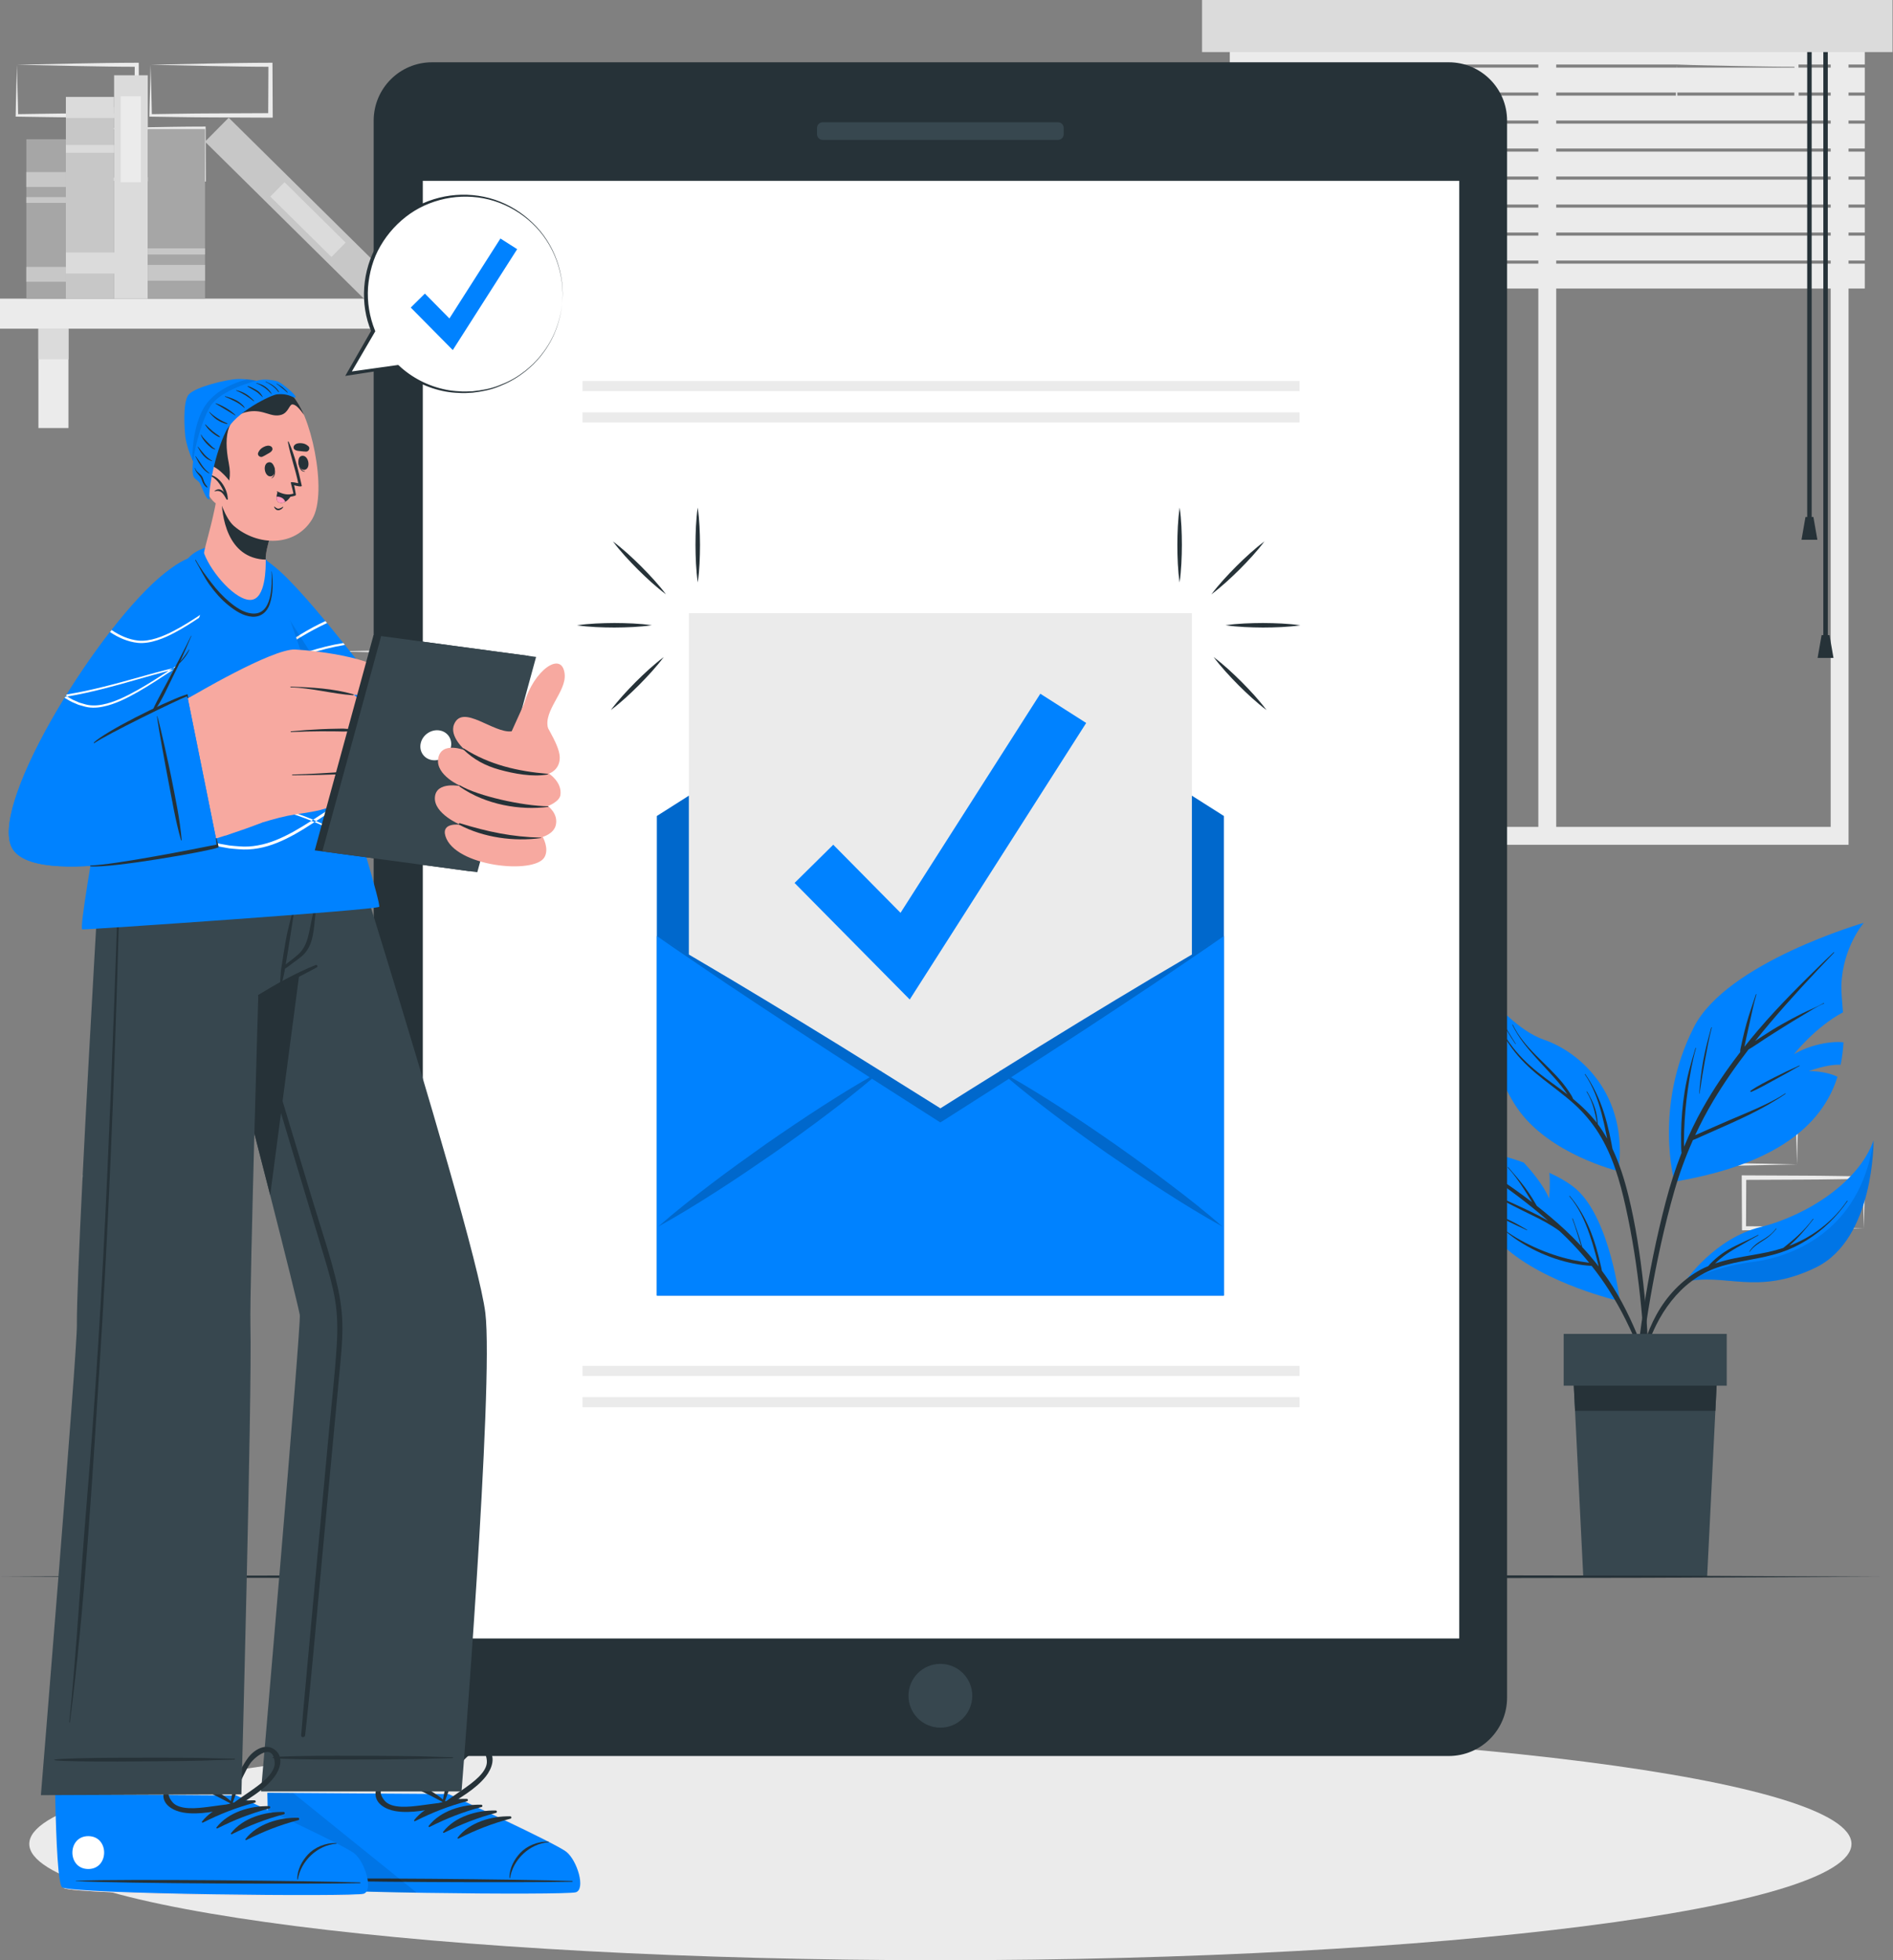 <svg width="196" height="203" viewBox="0 0 196 203" fill="none" xmlns="http://www.w3.org/2000/svg">
<rect x="0" y="0" width="196" height="203" fill="#808080" stroke="none"/>
<path d="M8.672 13.32L14.822 13.189L17.944 13.137C18.987 13.114 20.035 13.119 21.081 13.111L21.289 13.109L21.29 13.32L21.315 18.563L21.316 18.799L21.081 18.798L14.877 18.768C12.809 18.766 10.741 18.715 8.673 18.691L8.543 18.69L8.545 18.563C8.554 17.674 8.585 16.789 8.606 15.914L8.672 13.32ZM8.672 13.32L8.738 15.969C8.759 16.842 8.791 17.705 8.8 18.563L8.672 18.435C10.74 18.412 12.808 18.361 14.876 18.359L21.08 18.329L20.846 18.563L20.872 13.319L21.081 13.528C20.058 13.52 19.039 13.524 18.013 13.502L14.93 13.45L8.672 13.32Z" fill="#EBEBEB"/>
<path d="M15.594 6.707L21.744 6.577L24.866 6.524C25.909 6.502 26.957 6.507 28.003 6.498L28.211 6.497L28.212 6.707L28.237 11.951L28.239 12.186L28.004 12.185L21.799 12.156C19.731 12.153 17.663 12.103 15.595 12.079L15.466 12.078L15.467 11.951C15.476 11.061 15.508 10.177 15.529 9.302L15.594 6.707ZM15.594 6.707L15.661 9.357C15.682 10.23 15.713 11.093 15.722 11.951L15.594 11.823C17.662 11.799 19.73 11.749 21.798 11.746L28.003 11.717L27.769 11.951L27.794 6.707L28.003 6.916C26.981 6.908 25.961 6.912 24.936 6.89L21.853 6.838L15.594 6.707Z" fill="#EBEBEB"/>
<path d="M27.627 74.076L33.778 73.945L36.899 73.892C37.942 73.87 38.99 73.875 40.036 73.867L40.244 73.865L40.245 74.076L40.271 79.319L40.272 79.555L40.036 79.553L33.832 79.524C31.764 79.522 29.696 79.471 27.628 79.447L27.498 79.446L27.5 79.319C27.509 78.429 27.54 77.545 27.561 76.67L27.627 74.076ZM27.627 74.076L27.694 76.725C27.715 77.598 27.746 78.461 27.755 79.319L27.627 79.191C29.695 79.167 31.764 79.117 33.832 79.115L40.036 79.085L39.802 79.319L39.827 74.075L40.036 74.284C39.014 74.276 37.994 74.28 36.969 74.258L33.886 74.206L27.627 74.076Z" fill="#EBEBEB"/>
<path d="M34.549 67.463L40.7 67.333L43.821 67.28C44.864 67.258 45.912 67.263 46.958 67.254L47.166 67.253L47.167 67.463L47.193 72.707L47.193 72.942L46.958 72.941L40.754 72.912C38.686 72.909 36.618 72.859 34.55 72.835L34.42 72.833L34.422 72.707C34.431 71.817 34.462 70.932 34.483 70.058L34.549 67.463ZM34.549 67.463L34.616 70.113C34.637 70.986 34.668 71.849 34.677 72.707L34.549 72.579C36.617 72.555 38.686 72.504 40.754 72.502L46.958 72.473L46.724 72.706L46.749 67.463L46.958 67.672C45.936 67.663 44.916 67.668 43.891 67.646L40.808 67.594L34.549 67.463Z" fill="#EBEBEB"/>
<path d="M1.75 6.707L7.9 6.577L11.022 6.524C12.065 6.502 13.113 6.507 14.159 6.498L14.367 6.497L14.368 6.707L14.393 11.951L14.395 12.186L14.159 12.185L7.955 12.156C5.887 12.153 3.819 12.103 1.751 12.079L1.622 12.078L1.623 11.951C1.632 11.061 1.663 10.177 1.684 9.302L1.75 6.707ZM1.75 6.707L1.817 9.357C1.838 10.23 1.869 11.093 1.878 11.951L1.75 11.823C3.818 11.799 5.886 11.749 7.954 11.746L14.158 11.717L13.925 11.951L13.95 6.707L14.159 6.916C13.136 6.908 12.117 6.912 11.091 6.89L8.009 6.838L1.75 6.707Z" fill="#EBEBEB"/>
<path d="M186.059 120.587L179.909 120.717L176.788 120.77C175.744 120.792 174.696 120.787 173.65 120.796L173.442 120.798L173.441 120.587L173.416 115.344L173.415 115.108L173.65 115.109L179.854 115.139C181.922 115.141 183.99 115.192 186.058 115.216L186.188 115.217L186.186 115.344C186.177 116.234 186.146 117.118 186.125 117.993L186.059 120.587ZM186.059 120.587L185.993 117.937C185.972 117.064 185.94 116.201 185.931 115.343L186.059 115.471C183.991 115.495 181.923 115.546 179.855 115.548L173.651 115.577L173.885 115.344L173.859 120.587L173.65 120.378C174.673 120.387 175.692 120.382 176.718 120.404L179.801 120.456L186.059 120.587Z" fill="#EBEBEB"/>
<path d="M192.981 127.199L186.83 127.329L183.709 127.382C182.666 127.404 181.618 127.399 180.572 127.408L180.364 127.409L180.363 127.199L180.337 121.955L180.336 121.72L180.572 121.721L186.776 121.75C188.844 121.753 190.912 121.803 192.98 121.827L193.109 121.828L193.108 121.955C193.099 122.845 193.068 123.73 193.047 124.604L192.981 127.199ZM192.981 127.199L192.914 124.549C192.893 123.676 192.862 122.813 192.853 121.955L192.981 122.083C190.913 122.107 188.844 122.157 186.776 122.16L180.572 122.189L180.806 121.955L180.781 127.199L180.572 126.99C181.594 126.998 182.614 126.994 183.639 127.016L186.722 127.068L192.981 127.199Z" fill="#EBEBEB"/>
<path d="M21.187 127.199L15.036 127.329L11.915 127.382C10.872 127.404 9.824 127.399 8.778 127.408L8.57 127.409L8.569 127.199L8.543 121.955L8.542 121.72L8.778 121.721L14.982 121.75C17.05 121.753 19.118 121.803 21.186 121.827L21.316 121.828L21.314 121.955C21.305 122.845 21.274 123.73 21.253 124.604L21.187 127.199ZM21.187 127.199L21.12 124.549C21.099 123.676 21.068 122.813 21.059 121.955L21.187 122.083C19.119 122.107 17.05 122.157 14.982 122.16L8.778 122.189L9.012 121.955L8.987 127.199L8.778 126.99C9.8 126.998 10.82 126.994 11.845 127.016L14.928 127.068L21.187 127.199Z" fill="#EBEBEB"/>
<path d="M173.597 6.707L179.747 6.577L182.869 6.524C183.912 6.502 184.96 6.507 186.006 6.498L186.214 6.497L186.215 6.707L186.24 11.951L186.241 12.186L186.006 12.185L179.802 12.156C177.734 12.153 175.666 12.103 173.598 12.079L173.468 12.078L173.47 11.951C173.479 11.061 173.51 10.177 173.531 9.302L173.597 6.707ZM173.597 6.707L173.664 9.357C173.685 10.23 173.716 11.093 173.725 11.951L173.597 11.823C175.665 11.799 177.733 11.749 179.801 11.746L186.006 11.717L185.772 11.951L185.797 6.707L186.006 6.916C184.983 6.908 183.963 6.912 182.938 6.89L179.855 6.838L173.597 6.707Z" fill="#EBEBEB"/>
<path d="M191.399 87.486H129.009V0.361H191.399V87.486ZM130.86 85.635H189.548V2.212H130.86V85.635Z" fill="#EBEBEB"/>
<path d="M161.13 2.696H159.278V86.561H161.13V2.696Z" fill="#EBEBEB"/>
<path d="M193.077 4.104H127.331V6.681H193.077V4.104Z" fill="#EBEBEB"/>
<path d="M193.077 7.004H127.331V9.582H193.077V7.004Z" fill="#EBEBEB"/>
<path d="M193.077 9.903H127.331V12.481H193.077V9.903Z" fill="#EBEBEB"/>
<path d="M193.077 12.804H127.331V15.382H193.077V12.804Z" fill="#EBEBEB"/>
<path d="M193.077 15.703H127.331V18.281H193.077V15.703Z" fill="#EBEBEB"/>
<path d="M193.077 18.604H127.331V21.181H193.077V18.604Z" fill="#EBEBEB"/>
<path d="M193.077 21.504H127.331V24.082H193.077V21.504Z" fill="#EBEBEB"/>
<path d="M193.077 24.404H127.331V26.982H193.077V24.404Z" fill="#EBEBEB"/>
<path d="M193.077 27.304H127.331V29.881H193.077V27.304Z" fill="#EBEBEB"/>
<path d="M187.579 3.581H187.116V53.743H187.579V3.581Z" fill="#263238"/>
<path d="M188.17 55.898H186.527L186.939 53.538H187.758L188.17 55.898Z" fill="#263238"/>
<path d="M189.248 3.581H188.785V66.398H189.248V3.581Z" fill="#263238"/>
<path d="M189.838 68.133H188.194L188.607 65.772H189.426L189.838 68.133Z" fill="#263238"/>
<path d="M195.95 0H124.458V5.393H195.95V0Z" fill="#DBDBDB"/>
<path d="M52.398 30.927H0V34.038H52.398V30.927Z" fill="#EBEBEB"/>
<path d="M7.09 34.039H3.978V44.329H7.09V34.039Z" fill="#EBEBEB"/>
<path d="M7.09 34.039H3.978V37.219H7.09V34.039Z" fill="#DBDBDB"/>
<path d="M48.423 34.039H45.31V44.329H48.423V34.039Z" fill="#EBEBEB"/>
<path d="M48.423 34.039H45.31V37.219H48.423V34.039Z" fill="#DBDBDB"/>
<path d="M11.814 30.927L11.814 11.099L6.821 11.099L6.821 30.927H11.814Z" fill="#C7C7C7"/>
<path d="M11.813 12.217V10.038L6.82 10.038V12.217H11.813Z" fill="#DBDBDB"/>
<path d="M11.813 15.818V15.01L6.82 15.01V15.818H11.813Z" fill="#DBDBDB"/>
<path d="M12.436 28.326V26.148H6.82V28.326H12.436Z" fill="#DBDBDB"/>
<path d="M15.304 30.928L15.304 7.797L11.814 7.797L11.814 30.928H15.304Z" fill="#DBDBDB"/>
<path d="M14.591 18.868L14.591 9.972H12.497L12.497 18.868H14.591Z" fill="#EBEBEB"/>
<path d="M40.13 28.45L23.679 12.19L21.226 14.671L37.677 30.932L40.13 28.45Z" fill="#C7C7C7"/>
<path d="M35.787 25.122L29.46 18.868L27.988 20.358L34.315 26.612L35.787 25.122Z" fill="#DBDBDB"/>
<path d="M21.227 30.932L21.227 13.362L15.301 13.362L15.301 30.932H21.227Z" fill="#A6A6A6"/>
<path d="M21.227 29.069V27.432H15.301V29.069H21.227Z" fill="#C7C7C7"/>
<path d="M21.227 26.358V25.723H15.301V26.358H21.227Z" fill="#C7C7C7"/>
<path d="M6.82 30.932L6.82 14.42H2.727L2.727 30.932H6.82Z" fill="#A6A6A6"/>
<path d="M6.82 29.181V27.643H2.727V29.181H6.82Z" fill="#C7C7C7"/>
<path d="M6.82 19.362V17.823H2.727V19.362H6.82Z" fill="#C7C7C7"/>
<path d="M6.82 21.012V20.416H2.727V21.012H6.82Z" fill="#C7C7C7"/>
<path d="M191.702 190.957C191.702 197.608 149.466 203 97.366 203C45.265 203 3.03 197.609 3.03 190.957C3.03 184.307 45.265 178.915 97.366 178.915C149.466 178.915 191.702 184.307 191.702 190.957Z" fill="#EBEBEB"/>
<path d="M167.722 134.75C167.722 134.75 159.948 132.987 155.686 129.061C151.424 125.135 149.044 118.101 149.044 118.101C149.044 118.101 153.62 118.939 157.764 120.391C158.459 121.135 159.784 122.669 160.401 124.121C160.401 124.121 160.532 122.587 160.422 121.455C161.53 121.966 162.495 122.53 163.191 123.136C166.724 126.227 167.722 134.75 167.722 134.75Z" fill="#0082FF"/>
<path d="M153.899 121.519C152.839 120.785 151.76 120.078 150.705 119.338C150.641 119.293 150.701 119.193 150.769 119.234C152.772 120.431 154.747 121.71 156.658 123.049C157.324 123.516 157.978 124.002 158.625 124.497C158.58 124.421 158.535 124.344 158.49 124.267C158.256 123.877 158.01 123.493 157.765 123.11C157.27 122.341 156.731 121.584 156.114 120.907C156.091 120.882 156.13 120.845 156.153 120.871C156.757 121.569 157.362 122.259 157.915 123C158.178 123.352 158.421 123.717 158.654 124.09C158.775 124.283 158.891 124.478 159.003 124.677C159.041 124.743 159.081 124.81 159.12 124.877C160.125 125.667 161.104 126.49 162.039 127.361C162.615 127.898 163.171 128.455 163.708 129.029C163.408 128.088 163.145 127.137 162.796 126.21C162.785 126.179 162.836 126.165 162.848 126.198C163.186 127.169 163.557 128.146 163.818 129.144C164.414 129.787 164.984 130.454 165.52 131.148C165.511 131.106 165.502 131.063 165.492 131.022C165.404 130.655 165.312 130.29 165.214 129.926C165.025 129.222 164.818 128.524 164.581 127.834C164.094 126.422 163.463 125.039 162.492 123.89C162.47 123.864 162.509 123.827 162.531 123.853C164.049 125.651 164.94 127.807 165.508 130.071C165.592 130.402 165.67 130.734 165.745 131.068C165.785 131.244 165.832 131.424 165.862 131.605C166.097 131.922 166.328 132.243 166.549 132.572C167.899 134.581 168.951 136.776 169.838 139.023C170.838 141.554 171.614 144.168 172.33 146.791C172.344 146.842 172.267 146.86 172.25 146.811C170.73 142.261 169.177 137.647 166.574 133.58C166.024 132.721 165.43 131.894 164.799 131.096C163.52 131.024 162.229 130.746 161.018 130.343C159.678 129.896 158.414 129.278 157.229 128.513C156.544 128.071 155.92 127.556 155.287 127.046C155.257 127.022 155.291 126.98 155.32 127.005C156.372 127.894 157.635 128.591 158.884 129.161C160.138 129.734 161.458 130.183 162.806 130.477C163.38 130.602 163.962 130.694 164.544 130.773C163.826 129.888 163.059 129.041 162.251 128.234C161.99 127.972 161.717 127.721 161.448 127.467C160.555 126.816 159.566 126.301 158.573 125.821C157.3 125.206 156.046 124.553 154.785 123.912C154.074 123.55 153.367 123.18 152.65 122.83C152.62 122.815 152.647 122.77 152.678 122.785C153.955 123.402 155.253 123.979 156.543 124.57C157.757 125.126 158.985 125.684 160.15 126.339C160.2 126.367 160.247 126.398 160.297 126.426C159.244 125.509 158.154 124.635 157.038 123.793C156.007 123.016 154.961 122.254 153.899 121.519Z" fill="#263238"/>
<path d="M154.341 125.527C154.973 125.804 155.617 126.05 156.243 126.342C156.886 126.643 157.497 126.995 158.107 127.357C158.134 127.373 158.109 127.41 158.082 127.398C157.462 127.101 156.834 126.824 156.221 126.514C155.592 126.198 154.97 125.86 154.326 125.577C154.295 125.564 154.31 125.513 154.341 125.527Z" fill="#263238"/>
<path d="M192.978 95.568C192.978 95.568 190.796 98.068 190.654 102.026C190.629 102.723 190.739 103.694 190.82 104.837C187.921 106.385 185.746 109.174 185.746 109.174C187.393 108.184 189.654 107.785 190.873 107.946C190.832 108.698 190.743 109.479 190.576 110.27C190.038 110.239 188.998 110.311 187.279 110.922C187.279 110.922 188.966 110.879 190.252 111.513C188.866 115.922 184.746 120.452 173.371 122.375C173.371 122.375 171.176 114.652 175.386 106.367C178.795 99.662 192.978 95.568 192.978 95.568Z" fill="#0082FF"/>
<path d="M169.434 141.242C169.631 139.358 169.879 137.48 170.17 135.608C170.753 131.863 171.507 128.139 172.465 124.472C172.916 122.743 173.458 121.049 174.107 119.398C174.064 119.099 174.071 118.787 174.064 118.488C174.056 118.124 174.055 117.759 174.059 117.395C174.067 116.666 174.101 115.939 174.163 115.213C174.286 113.779 174.504 112.343 174.862 110.948C175.07 110.137 175.312 109.339 175.55 108.537C175.56 108.504 175.61 108.52 175.6 108.553C175.198 109.939 174.966 111.382 174.76 112.81C174.556 114.224 174.43 115.651 174.378 117.079C174.364 117.47 174.357 117.861 174.356 118.252C174.356 118.418 174.363 118.586 174.369 118.754C174.929 117.401 175.561 116.075 176.286 114.787C177.433 112.749 178.75 110.812 180.18 108.962C180.167 108.751 180.231 108.529 180.273 108.325C180.327 108.071 180.382 107.817 180.439 107.564C180.555 107.044 180.686 106.527 180.827 106.014C181.109 104.983 181.483 103.987 181.805 102.969C181.815 102.937 181.866 102.952 181.856 102.985C181.555 103.993 181.356 105.036 181.125 106.062C181.011 106.569 180.9 107.077 180.788 107.585C180.733 107.838 180.678 108.092 180.626 108.347C180.622 108.365 180.619 108.385 180.616 108.404C181.076 107.823 181.544 107.251 182.024 106.689C184.197 104.141 186.578 101.791 188.976 99.458C189.27 99.171 189.573 98.892 189.871 98.609C189.896 98.586 189.931 98.623 189.908 98.647C187.617 101.037 185.361 103.455 183.225 105.985C182.717 106.586 182.218 107.195 181.726 107.811C181.985 107.636 182.246 107.465 182.502 107.297C183.164 106.864 183.835 106.443 184.525 106.056C185.215 105.669 185.911 105.291 186.62 104.94C187.35 104.578 188.129 104.284 188.833 103.875C188.863 103.857 188.889 103.908 188.859 103.921C188.133 104.219 187.455 104.672 186.783 105.071C186.09 105.481 185.399 105.895 184.719 106.326C184.051 106.75 183.379 107.168 182.715 107.6C182.161 107.959 181.616 108.352 181.043 108.684C179.731 110.384 178.498 112.144 177.398 113.989C176.705 115.151 176.079 116.343 175.514 117.561C175.651 117.502 175.787 117.444 175.922 117.384C176.269 117.23 176.616 117.076 176.964 116.922C177.633 116.625 178.305 116.335 178.976 116.043C180.252 115.488 181.548 114.978 182.799 114.37C183.501 114.029 184.191 113.669 184.841 113.235C184.87 113.217 184.895 113.262 184.867 113.282C182.535 114.889 179.92 116.023 177.338 117.164L176.219 117.66C175.911 117.796 175.603 117.948 175.286 118.067C174.525 119.773 173.881 121.529 173.362 123.339C172.327 126.952 171.537 130.643 170.887 134.344C170.235 138.059 169.794 141.8 169.452 145.556C169.41 146.025 169.368 146.493 169.315 146.961C169.294 147.148 169.016 147.148 169.019 146.954C169.04 145.047 169.235 143.137 169.434 141.242Z" fill="#263238"/>
<path d="M176.355 109.826C176.564 108.67 176.872 107.539 177.184 106.407C177.192 106.374 177.243 106.389 177.234 106.422C176.946 107.534 176.741 108.667 176.532 109.795C176.319 110.944 176.131 112.1 175.969 113.257C175.966 113.277 175.936 113.278 175.937 113.256C176.012 112.105 176.15 110.962 176.355 109.826Z" fill="#263238"/>
<path d="M181.257 112.963C182.028 112.417 182.894 112.004 183.731 111.571C184.146 111.357 184.566 111.153 184.985 110.95C185.418 110.74 185.868 110.564 186.298 110.349C186.328 110.333 186.354 110.38 186.323 110.395C185.907 110.604 185.513 110.857 185.104 111.079C184.683 111.309 184.264 111.543 183.841 111.77C183.009 112.217 182.191 112.712 181.318 113.074C181.243 113.106 181.19 113.01 181.257 112.963Z" fill="#263238"/>
<path opacity="0.1" d="M167.58 121.282C167.58 121.282 160.386 119.563 157.082 114.737C153.928 110.128 152.908 102.271 152.827 101.58C152.957 102.214 154.441 109.08 159.339 112.279C163.089 114.73 166.713 116.745 167.58 121.282Z" fill="#263238"/>
<path d="M160.941 108.851C162.206 110.07 163.156 111.504 163.593 113.22C163.597 113.234 163.575 113.242 163.57 113.227C163.03 111.63 162.138 110.055 160.905 108.89C160.881 108.867 160.916 108.827 160.941 108.851Z" fill="#263238"/>
<path d="M167.581 121.282C167.581 121.282 160.386 119.563 157.083 114.737C153.928 110.128 152.908 102.271 152.827 101.58C152.821 101.548 152.819 101.531 152.819 101.531C152.819 101.531 156.269 106.436 159.896 107.687C163.523 108.938 168.62 113.265 167.581 121.282Z" fill="#0082FF"/>
<path d="M154.094 104.237C154.762 105.546 155.461 106.845 156.318 108.04C157.153 109.205 158.158 110.196 159.278 111.086C160.255 111.862 161.288 112.565 162.277 113.326C162.27 113.314 162.263 113.302 162.255 113.291C162.07 113.015 161.871 112.747 161.666 112.485C161.254 111.959 160.804 111.462 160.351 110.971C159.457 110.001 158.544 109.05 157.743 108C157.299 107.418 156.91 106.8 156.59 106.141C156.575 106.111 156.625 106.094 156.64 106.124C157.806 108.556 160.137 110.112 161.8 112.165C162.037 112.457 162.26 112.759 162.465 113.074C162.61 113.297 162.786 113.544 162.879 113.805C163.784 114.547 164.62 115.355 165.334 116.286C165.273 115.814 165.17 115.343 165.045 114.889C164.866 114.245 164.632 113.64 164.282 113.067C164.265 113.038 164.309 113.009 164.326 113.038C164.663 113.605 164.97 114.217 165.166 114.848C165.325 115.361 165.399 115.875 165.428 116.402C165.429 116.403 165.43 116.405 165.431 116.406C165.79 116.888 166.109 117.396 166.404 117.917C166.374 117.764 166.345 117.61 166.314 117.457C166.171 116.74 166.013 116.025 165.827 115.318C165.45 113.885 164.94 112.494 164.097 111.265C164.078 111.237 164.122 111.208 164.141 111.236C164.974 112.449 165.604 113.804 166.058 115.201C166.288 115.907 166.471 116.625 166.633 117.349C166.712 117.703 166.783 118.058 166.851 118.415C166.886 118.599 166.926 118.787 166.956 118.976C167.691 120.531 168.208 122.198 168.615 123.854C169.348 126.835 169.806 129.902 170.149 132.95C170.509 136.151 170.698 139.388 170.646 142.609C170.639 143.014 170.615 143.418 170.593 143.822C170.586 143.926 170.431 143.941 170.426 143.831C170.356 142.235 170.314 140.637 170.22 139.043C170.125 137.446 169.986 135.853 169.815 134.263C169.48 131.143 168.996 128.026 168.316 124.962C167.732 122.332 166.976 119.684 165.539 117.379C164.818 116.224 163.956 115.202 162.943 114.293C161.934 113.388 160.832 112.594 159.768 111.755C158.71 110.921 157.693 110.013 156.855 108.955C155.949 107.812 155.237 106.531 154.567 105.241C154.397 104.915 154.223 104.591 154.051 104.266C154.034 104.236 154.079 104.207 154.094 104.237Z" fill="#263238"/>
<path d="M155.336 105.293C155.798 106.266 156.353 107.192 156.939 108.095C156.953 108.117 156.921 108.138 156.906 108.117C156.279 107.234 155.757 106.284 155.286 105.31C155.272 105.279 155.322 105.262 155.336 105.293Z" fill="#263238"/>
<path d="M193.982 118.1C193.982 118.1 194.096 128.323 187.983 131.275C181.87 134.231 178.592 131.768 174.438 132.757C174.438 132.757 174.442 132.756 174.446 132.751C174.607 132.508 177.572 128.246 182.287 127.073C187.136 125.864 192.511 122.36 193.982 118.1Z" fill="#0082FF"/>
<path opacity="0.1" d="M193.982 118.1C193.982 118.1 194.096 128.323 187.983 131.275C181.87 134.231 178.592 131.768 174.438 132.757C174.438 132.757 174.442 132.756 174.446 132.751C174.618 132.667 177.651 131.15 181.396 130.701C185.25 130.237 192.614 127.726 193.982 118.1Z" fill="black"/>
<path d="M174.036 132.939C174.765 132.282 175.581 131.717 176.467 131.292C176.598 131.23 176.733 131.179 176.866 131.122C176.931 131.041 177 130.963 177.072 130.888C177.255 130.696 177.446 130.514 177.647 130.341C178.031 130.011 178.44 129.71 178.877 129.454C179.889 128.859 180.999 128.442 182.035 127.889C182.065 127.873 182.091 127.919 182.061 127.935C181.549 128.201 181.053 128.494 180.555 128.785C180.071 129.068 179.575 129.337 179.104 129.641C178.681 129.914 178.274 130.216 177.894 130.548C177.786 130.642 177.683 130.744 177.58 130.848C178.254 130.618 178.947 130.441 179.646 130.299C180.765 130.073 181.897 129.913 183.014 129.675C183.563 129.558 184.104 129.412 184.636 129.237C185.144 128.829 185.65 128.423 186.13 127.98C186.71 127.446 187.243 126.864 187.71 126.228C187.73 126.201 187.776 126.229 187.755 126.256C187.001 127.23 186.192 128.21 185.249 129.022C185.512 128.921 185.773 128.814 186.031 128.697C188.108 127.754 189.956 126.255 191.24 124.363C191.259 124.335 191.305 124.363 191.285 124.391C190.166 126.011 188.746 127.398 187.071 128.436C186.231 128.957 185.346 129.383 184.408 129.696C183.331 130.057 182.214 130.27 181.1 130.478C180.008 130.683 178.913 130.891 177.86 131.249C176.885 131.581 175.967 132.061 175.142 132.679C173.569 133.857 172.352 135.469 171.479 137.221C170.322 139.542 169.77 142.137 169.462 144.697C169.449 144.806 169.28 144.806 169.287 144.692C169.574 140.396 170.723 135.924 174.036 132.939Z" fill="#263238"/>
<path d="M181.13 129.606C181.435 129.118 181.893 128.752 182.386 128.467C182.964 128.133 183.482 127.774 183.881 127.23C183.901 127.202 183.947 127.231 183.926 127.258C183.557 127.732 183.115 128.121 182.606 128.44C182.072 128.775 181.535 129.103 181.168 129.63C181.152 129.653 181.114 129.631 181.13 129.606Z" fill="#263238"/>
<path d="M177.886 140.485L177.608 146.108L176.756 163.284H163.931L163.079 146.108L162.8 140.485H177.886Z" fill="#37474F"/>
<path d="M177.886 140.485L177.608 146.108H163.079L162.8 140.485H177.886Z" fill="#263238"/>
<path d="M178.785 138.139H161.902V143.502H178.785V138.139Z" fill="#37474F"/>
<path d="M0 163.283L24.342 163.169L48.683 163.128L97.366 163.05L146.049 163.128L170.39 163.169L194.732 163.283L170.39 163.398L146.049 163.439L97.366 163.517L48.683 163.439L24.342 163.398L0 163.283Z" fill="#263238"/>
<path d="M38.69 175.811V12.492C38.69 9.155 41.395 6.45 44.732 6.45H149.999C153.336 6.45 156.041 9.155 156.041 12.492V175.81C156.041 179.147 153.336 181.852 149.999 181.852H44.732C41.395 181.852 38.69 179.147 38.69 175.811Z" fill="#263238"/>
<path d="M151.09 18.727H43.777V169.682H151.09V18.727Z" fill="white"/>
<path d="M84.596 13.9V13.248C84.596 12.924 84.858 12.662 85.181 12.662H109.548C109.872 12.662 110.134 12.925 110.134 13.248V13.9C110.134 14.223 109.872 14.486 109.548 14.486H85.181C84.858 14.486 84.596 14.224 84.596 13.9Z" fill="#37474F"/>
<path d="M97.365 178.916C99.189 178.916 100.668 177.437 100.668 175.613C100.668 173.788 99.189 172.31 97.365 172.31C95.541 172.31 94.062 173.788 94.062 175.613C94.062 177.437 95.541 178.916 97.365 178.916Z" fill="#37474F"/>
<path d="M134.555 141.449H60.312V142.495H134.555V141.449Z" fill="#EBEBEB"/>
<path d="M134.555 144.689H60.312V145.735H134.555V144.689Z" fill="#EBEBEB"/>
<path d="M134.555 39.458H60.312V40.503H134.555V39.458Z" fill="#EBEBEB"/>
<path d="M134.555 42.699H60.312V43.745H134.555V42.699Z" fill="#EBEBEB"/>
<path d="M126.72 134.168H68.012V84.506L97.362 65.868L126.72 84.506V134.168Z" fill="#0082FF"/>
<path opacity="0.2" d="M126.72 134.168H68.012V84.506L97.362 65.868L126.72 84.506V134.168Z" fill="black"/>
<path d="M123.409 63.506H71.323V130.368H123.409V63.506Z" fill="#EBEBEB"/>
<path d="M94.194 103.51L82.269 91.439L86.275 87.481L93.241 94.532L107.714 71.843L112.463 74.871L94.194 103.51Z" fill="#0082FF"/>
<path d="M126.72 96.936V134.168H68.012V96.936C70.534 98.365 73.011 99.863 75.506 101.327C77.992 102.817 80.478 104.307 82.947 105.823C85.698 107.499 88.448 109.2 91.19 110.919C91.217 110.902 91.252 110.884 91.278 110.866C91.252 110.884 91.234 110.911 91.208 110.928C93.262 112.207 95.316 113.494 97.37 114.781C99.416 113.494 101.47 112.198 103.524 110.928C103.498 110.911 103.48 110.884 103.453 110.866C103.48 110.884 103.515 110.902 103.541 110.911C106.283 109.2 109.025 107.499 111.784 105.815C114.253 104.307 116.73 102.808 119.217 101.327C121.721 99.863 124.199 98.365 126.72 96.936Z" fill="#0082FF"/>
<g opacity="0.2">
<path d="M126.72 96.936C124.348 98.603 121.933 100.198 119.543 101.839C117.136 103.443 114.721 105.047 112.296 106.635C109.765 108.292 107.227 109.932 104.687 111.563C104.608 111.616 104.537 111.669 104.458 111.722C102.21 113.159 99.953 114.596 97.696 116.033L97.361 116.236L97.035 116.033C94.778 114.596 92.53 113.158 90.281 111.713C90.202 111.669 90.122 111.616 90.043 111.563C87.495 109.932 84.956 108.292 82.426 106.626C80.01 105.047 77.594 103.443 75.187 101.839C72.798 100.198 70.382 98.603 68.011 96.936C70.532 98.365 73.01 99.863 75.504 101.327C77.991 102.817 80.477 104.307 82.945 105.823C85.696 107.499 88.447 109.2 91.188 110.919C91.197 110.919 91.197 110.919 91.206 110.928C93.26 112.207 95.314 113.494 97.369 114.781C99.414 113.494 101.468 112.198 103.522 110.928C103.531 110.911 103.531 110.911 103.54 110.911C106.282 109.2 109.024 107.499 111.783 105.815C114.252 104.307 116.729 102.808 119.216 101.327C121.721 99.863 124.199 98.365 126.72 96.936Z" fill="black"/>
<path d="M91.278 110.866C91.252 110.884 91.234 110.91 91.208 110.928C90.899 111.192 90.591 111.457 90.282 111.712C88.809 112.956 87.302 114.146 85.768 115.301C83.899 116.729 81.985 118.096 80.064 119.453C78.133 120.785 76.193 122.107 74.209 123.376C72.226 124.646 70.225 125.889 68.152 127.026C69.933 125.466 71.784 124.011 73.654 122.591C75.531 121.163 77.445 119.797 79.358 118.439C81.297 117.099 83.237 115.776 85.221 114.507C86.799 113.493 88.403 112.496 90.043 111.562C90.422 111.342 90.802 111.13 91.189 110.918C91.217 110.901 91.252 110.884 91.278 110.866Z" fill="black"/>
<path d="M126.579 127.027C124.507 125.89 122.497 124.647 120.522 123.377C118.538 122.108 116.599 120.785 114.659 119.454C112.736 118.097 110.824 116.73 108.954 115.302C107.429 114.147 105.922 112.966 104.458 111.722C104.141 111.458 103.832 111.193 103.523 110.929C103.497 110.911 103.479 110.885 103.453 110.867C103.479 110.885 103.514 110.902 103.541 110.911C103.929 111.131 104.308 111.343 104.687 111.564C106.327 112.498 107.923 113.494 109.51 114.508C111.493 115.778 113.433 117.1 115.363 118.44C117.286 119.798 119.198 121.165 121.068 122.593C122.947 124.012 124.798 125.466 126.579 127.027Z" fill="black"/>
</g>
<path d="M72.248 60.318C72.063 59.025 72.019 57.733 72.01 56.44C72.015 55.147 72.057 53.855 72.24 52.562C72.427 53.854 72.47 55.147 72.478 56.439C72.472 57.732 72.431 59.025 72.248 60.318Z" fill="#263238"/>
<path d="M68.953 61.549C67.907 60.767 66.962 59.883 66.042 58.976C65.132 58.058 64.246 57.115 63.462 56.07C64.508 56.852 65.453 57.736 66.373 58.644C67.282 59.562 68.168 60.506 68.953 61.549Z" fill="#263238"/>
<path d="M67.493 64.75C66.2 64.935 64.907 64.979 63.615 64.988C62.322 64.983 61.029 64.942 59.736 64.758C61.029 64.571 62.322 64.528 63.614 64.519C64.907 64.526 66.2 64.567 67.493 64.75Z" fill="#263238"/>
<path d="M68.724 68.045C67.941 69.09 67.058 70.035 66.15 70.955C65.232 71.866 64.29 72.751 63.245 73.535C64.027 72.489 64.91 71.544 65.819 70.624C66.737 69.715 67.68 68.83 68.724 68.045Z" fill="#263238"/>
<path d="M122.133 60.318C121.95 59.025 121.909 57.732 121.903 56.439C121.911 55.146 121.954 53.854 122.141 52.562C122.325 53.854 122.366 55.147 122.371 56.44C122.362 57.733 122.318 59.025 122.133 60.318Z" fill="#263238"/>
<path d="M125.428 61.549C126.213 60.506 127.098 59.562 128.008 58.644C128.927 57.735 129.872 56.852 130.918 56.07C130.134 57.115 129.249 58.058 128.339 58.976C127.418 59.883 126.473 60.766 125.428 61.549Z" fill="#263238"/>
<path d="M126.888 64.75C128.181 64.567 129.474 64.526 130.766 64.519C132.059 64.528 133.352 64.571 134.644 64.758C133.351 64.942 132.058 64.983 130.766 64.988C129.473 64.979 128.181 64.935 126.888 64.75Z" fill="#263238"/>
<path d="M125.657 68.045C126.701 68.83 127.644 69.715 128.563 70.624C129.471 71.544 130.354 72.489 131.136 73.535C130.092 72.751 129.149 71.866 128.231 70.955C127.323 70.035 126.44 69.09 125.657 68.045Z" fill="#263238"/>
<path d="M59.543 195.894C58.532 196.221 29.7 195.847 28.613 195.135C28.195 194.871 28.004 190.667 27.92 185.58C27.92 185.527 27.92 185.474 27.919 185.421C27.899 184.373 27.886 183.294 27.884 182.199C27.884 182.049 27.883 181.898 27.878 181.748L29.277 166.791L48.564 166.984L46.66 181.801L46.638 182.387L46.522 185.454L46.511 185.77C46.511 185.77 57.482 190.849 58.597 191.758C59.702 192.664 60.555 195.572 59.543 195.894Z" fill="#F7A9A0"/>
<path d="M59.543 195.894C58.532 196.221 29.7 195.847 28.613 195.134C28.195 194.871 28.004 190.667 27.92 185.58C27.92 185.527 27.92 185.474 27.919 185.421C27.899 184.373 27.886 183.293 27.884 182.199C27.884 182.048 27.883 181.898 27.878 181.748L46.661 181.801L46.639 182.388L46.522 185.455L46.511 185.77C46.511 185.77 57.483 190.849 58.597 191.758C59.702 192.664 60.555 195.572 59.543 195.894Z" fill="#EBEBEB"/>
<path d="M59.629 195.962C58.609 196.293 29.515 196.014 28.412 195.302C27.992 195.035 27.786 190.795 27.681 185.665L46.44 185.791C46.44 185.791 57.531 190.88 58.657 191.79C59.777 192.701 60.648 195.632 59.629 195.962Z" fill="#0082FF"/>
<path d="M59.223 194.794C54.347 194.628 34.665 194.416 29.832 194.622C29.793 194.624 29.793 194.651 29.832 194.653C34.662 194.923 54.344 194.975 59.223 194.874C59.325 194.872 59.326 194.797 59.223 194.794Z" fill="#263238"/>
<path d="M56.796 190.725C55.64 190.667 54.504 191.205 53.867 191.888C53.255 192.544 52.727 193.47 52.752 194.482C52.753 194.511 52.807 194.512 52.811 194.482C53.108 192.576 54.86 190.917 56.796 190.786C56.835 190.784 56.836 190.727 56.796 190.725Z" fill="#263238"/>
<path d="M48.327 186.293C46.376 186.247 44.106 186.915 42.877 188.499C42.83 188.561 42.918 188.628 42.976 188.598C44.749 187.706 46.433 187.044 48.359 186.534C48.494 186.498 48.467 186.297 48.327 186.293Z" fill="#263238"/>
<path d="M49.828 186.895C47.876 186.849 45.607 187.516 44.378 189.101C44.331 189.162 44.419 189.229 44.477 189.2C46.25 188.307 47.934 187.645 49.859 187.135C49.995 187.1 49.968 186.898 49.828 186.895Z" fill="#263238"/>
<path d="M51.33 187.497C49.378 187.451 47.108 188.119 45.88 189.703C45.832 189.765 45.92 189.831 45.979 189.802C47.752 188.91 49.436 188.248 51.361 187.738C51.496 187.702 51.469 187.501 51.33 187.497Z" fill="#263238"/>
<path d="M52.831 188.099C50.879 188.053 48.61 188.72 47.381 190.305C47.334 190.366 47.422 190.433 47.48 190.404C49.253 189.511 50.937 188.85 52.862 188.339C52.998 188.304 52.971 188.102 52.831 188.099Z" fill="#263238"/>
<path d="M31.119 190.002C28.929 189.987 28.902 193.391 31.096 193.406C33.286 193.42 33.313 190.017 31.119 190.002Z" fill="white"/>
<path d="M50.486 181.105C49.506 180.276 48.254 181.065 47.637 181.91C46.637 183.279 45.94 185.204 45.815 186.885C45.812 186.927 45.844 186.944 45.876 186.941C45.916 187.081 46.08 187.2 46.225 187.102C47.624 186.154 49.237 185.314 50.304 183.965C50.926 183.177 51.414 181.889 50.486 181.105ZM48.052 185.231C47.376 185.714 46.679 186.161 46.02 186.669C46.378 185.699 46.692 184.719 47.148 183.787C47.365 183.341 47.597 182.888 47.874 182.477C48.304 181.836 50.235 180.223 50.409 182.349C50.505 183.521 48.859 184.655 48.052 185.231Z" fill="#263238"/>
<path d="M40.958 187.562C42.655 187.839 44.413 187.372 46.085 187.129C46.259 187.103 46.3 186.905 46.235 186.774C46.26 186.754 46.271 186.72 46.241 186.692C45.015 185.534 43.203 184.582 41.542 184.246C40.516 184.038 39.059 184.3 38.894 185.573C38.739 186.777 39.967 187.4 40.958 187.562ZM39.79 186.439C38.486 184.752 41 184.641 41.749 184.825C42.231 184.942 42.708 185.121 43.168 185.303C44.134 185.685 45.026 186.197 45.944 186.671C45.115 186.74 44.3 186.88 43.474 186.979C42.491 187.097 40.51 187.37 39.79 186.439Z" fill="#263238"/>
<path opacity="0.1" d="M43.149 196.01C35.919 195.883 28.941 195.644 28.412 195.302C27.99 195.035 27.784 190.794 27.681 185.663L30.352 185.682C33.304 188.081 39.55 193.109 43.149 196.01Z" fill="black"/>
<path d="M47.787 185.519H27.023C27.023 185.519 31.204 137.022 31.041 136.175C30.834 135.09 29.607 130.181 27.976 123.769C27.464 121.762 26.913 119.609 26.34 117.378C24.791 111.344 23.085 104.751 21.598 99.013C19.367 90.417 17.625 83.739 17.625 83.739H35.222C35.222 83.739 37.273 90.24 39.858 98.7C44.07 112.447 49.697 131.368 50.253 135.968C51.153 143.395 47.787 185.519 47.787 185.519Z" fill="#37474F"/>
<path d="M46.868 181.977C43.697 181.911 44.608 181.885 41.436 181.855C39.884 181.84 29.684 181.751 28.235 181.991C28.203 181.996 28.202 182.05 28.235 182.056C29.685 182.296 39.884 182.207 41.436 182.192C44.607 182.162 43.696 182.136 46.868 182.07C46.927 182.068 46.927 181.978 46.868 181.977Z" fill="#263238"/>
<path d="M34.948 133.211C34.267 130.209 33.25 127.268 32.364 124.322C30.564 118.336 28.75 112.353 26.933 106.372C26.024 103.381 25.114 100.391 24.194 97.404C23.73 95.895 23.266 94.387 22.794 92.88C22.332 91.407 21.806 89.946 21.389 88.459C21.219 87.854 21.127 88.186 21.344 88.954C21.782 90.503 22.214 92.053 22.666 93.598C23.56 96.657 24.462 99.715 25.366 102.772C27.166 108.855 28.99 114.931 30.813 121.008C31.727 124.054 32.646 127.099 33.562 130.146C33.999 131.602 34.427 133.065 34.684 134.566C34.952 136.131 34.967 137.713 34.867 139.295C34.668 142.472 34.3 145.644 34.007 148.814C33.713 151.99 33.419 155.166 33.125 158.342C32.54 164.663 31.954 170.983 31.385 177.306C31.313 178.107 31.243 178.908 31.182 179.71C31.161 179.979 31.567 179.958 31.595 179.7C32.279 173.45 32.803 167.18 33.39 160.92C33.974 154.691 34.558 148.462 35.14 142.233C35.286 140.669 35.453 139.102 35.454 137.53C35.455 136.071 35.271 134.632 34.948 133.211Z" fill="#263238"/>
<path d="M33.224 83.739C32.002 93.191 29.674 110.912 27.976 123.769C24.006 108.191 17.625 83.739 17.625 83.739H33.224Z" fill="#263238"/>
<path d="M37.547 196.172C36.536 196.502 7.704 196.233 6.614 195.525C6.195 195.263 5.989 191.06 5.886 185.974C5.885 185.921 5.885 185.868 5.884 185.815C5.861 184.766 5.843 183.687 5.838 182.593C5.837 182.442 5.836 182.292 5.831 182.142C5.764 174.801 6.293 167.185 6.293 167.185L25.139 167.307L24.613 182.126L24.593 182.713L24.487 185.78L24.477 186.096C24.477 186.096 35.467 191.135 36.585 192.04C37.694 192.941 38.557 195.846 37.547 196.172Z" fill="#F7A9A0"/>
<path d="M37.547 196.172C36.536 196.502 7.704 196.234 6.614 195.525C6.195 195.264 5.989 191.06 5.886 185.974C5.885 185.921 5.885 185.868 5.884 185.815C5.861 184.767 5.843 183.687 5.838 182.593C5.837 182.442 5.836 182.292 5.831 182.142L24.613 182.126L24.593 182.713L24.487 185.78L24.477 186.096C24.477 186.096 35.467 191.135 36.585 192.04C37.694 192.941 38.557 195.846 37.547 196.172Z" fill="#EBEBEB"/>
<path d="M37.66 196.112C36.64 196.442 7.546 196.163 6.443 195.452C6.023 195.184 5.817 190.944 5.713 185.814L24.471 185.94C24.471 185.94 35.563 191.029 36.688 191.939C37.808 192.85 38.68 195.781 37.66 196.112Z" fill="#0082FF"/>
<path d="M37.254 194.944C32.378 194.778 12.696 194.567 7.864 194.773C7.824 194.774 7.824 194.801 7.864 194.803C12.693 195.074 32.376 195.126 37.254 195.024C37.356 195.022 37.356 194.948 37.254 194.944Z" fill="#263238"/>
<path d="M34.827 190.874C33.671 190.816 32.535 191.355 31.898 192.037C31.286 192.694 30.758 193.619 30.783 194.631C30.784 194.66 30.837 194.662 30.842 194.632C31.139 192.726 32.891 191.066 34.827 190.936C34.865 190.933 34.867 190.876 34.827 190.874Z" fill="#263238"/>
<path d="M26.358 186.443C24.406 186.397 22.136 187.064 20.908 188.649C20.86 188.71 20.948 188.777 21.007 188.748C22.78 187.855 24.464 187.193 26.389 186.683C26.525 186.647 26.498 186.446 26.358 186.443Z" fill="#263238"/>
<path d="M27.86 187.044C25.908 186.998 23.638 187.666 22.41 189.25C22.362 189.312 22.45 189.378 22.508 189.349C24.282 188.457 25.966 187.795 27.891 187.285C28.027 187.249 27.999 187.047 27.86 187.044Z" fill="#263238"/>
<path d="M29.361 187.647C27.409 187.601 25.139 188.268 23.911 189.853C23.863 189.914 23.951 189.981 24.01 189.952C25.783 189.059 27.467 188.397 29.393 187.887C29.528 187.852 29.501 187.65 29.361 187.647Z" fill="#263238"/>
<path d="M30.862 188.248C28.911 188.202 26.641 188.87 25.413 190.454C25.365 190.516 25.453 190.582 25.512 190.553C27.285 189.661 28.969 188.999 30.894 188.489C31.029 188.453 31.002 188.252 30.862 188.248Z" fill="#263238"/>
<path d="M9.15 190.151C6.96 190.137 6.934 193.54 9.127 193.555C11.318 193.57 11.344 190.166 9.15 190.151Z" fill="white"/>
<path d="M28.518 181.254C27.538 180.425 26.285 181.214 25.668 182.059C24.668 183.427 23.971 185.352 23.846 187.033C23.844 187.075 23.875 187.092 23.907 187.09C23.947 187.23 24.111 187.349 24.256 187.25C25.656 186.302 27.268 185.462 28.335 184.113C28.957 183.326 29.445 182.038 28.518 181.254ZM26.083 185.38C25.406 185.863 24.71 186.309 24.051 186.817C24.409 185.848 24.723 184.868 25.179 183.935C25.396 183.49 25.628 183.038 25.904 182.626C26.335 181.985 28.267 180.372 28.441 182.497C28.536 183.669 26.889 184.804 26.083 185.38Z" fill="#263238"/>
<path d="M18.989 187.711C20.686 187.989 22.444 187.521 24.116 187.278C24.29 187.253 24.331 187.055 24.266 186.923C24.291 186.903 24.303 186.87 24.272 186.841C23.046 185.684 21.234 184.731 19.573 184.395C18.547 184.187 17.09 184.449 16.926 185.722C16.77 186.926 17.998 187.549 18.989 187.711ZM17.821 186.589C16.517 184.901 19.03 184.791 19.78 184.974C20.262 185.092 20.739 185.27 21.199 185.453C22.165 185.834 23.057 186.346 23.975 186.821C23.146 186.89 22.331 187.029 21.505 187.129C20.522 187.247 18.54 187.519 17.821 186.589Z" fill="#263238"/>
<path d="M34.653 83.739C34.653 83.739 34.247 92.159 32.32 98.828C32.166 99.379 31.998 99.921 31.817 100.442C31.817 100.442 29.81 101.17 26.745 103.049C26.745 103.049 26.542 109.823 26.339 117.378C26.114 125.824 25.88 135.245 25.929 137.243C26.106 144.719 24.994 185.824 24.994 185.824L4.234 185.908C4.234 185.908 7.987 140.004 7.961 137.265C7.921 132.864 8.966 113.409 9.773 99.221C10.267 90.479 10.673 83.74 10.673 83.74H34.653V83.739Z" fill="#37474F"/>
<path d="M24.283 182.131C21.111 182.078 22.022 182.049 18.85 182.031C17.298 182.023 7.098 181.977 5.649 182.224C5.618 182.229 5.618 182.283 5.649 182.288C7.101 182.522 17.299 182.39 18.852 182.369C22.023 182.325 21.112 182.302 24.283 182.223C24.342 182.221 24.342 182.131 24.283 182.131Z" fill="#263238"/>
<path d="M12.418 86.747C12.036 98.329 11.631 109.913 11.113 121.49C10.593 133.107 9.893 144.72 8.921 156.308C8.378 162.782 7.866 171.889 7.167 178.349C7.163 178.392 7.229 178.408 7.235 178.364C8.746 166.874 9.589 152.668 10.332 141.106C11.075 129.546 11.579 117.966 11.973 106.389C12.196 99.841 12.367 93.29 12.562 86.74C12.565 86.647 12.421 86.655 12.418 86.747Z" fill="#263238"/>
<path d="M32.68 99.94C30.613 100.761 28.634 101.882 26.745 103.049C26.671 103.095 26.727 103.21 26.807 103.171C28.81 102.198 30.855 101.261 32.802 100.179C32.955 100.094 32.838 99.877 32.68 99.94Z" fill="#263238"/>
<path d="M32.796 92.797C32.659 93.535 32.48 94.265 32.321 94.999C32.171 95.687 32.061 96.389 31.879 97.069C31.703 97.729 31.422 98.334 30.915 98.805C30.645 99.055 30.348 99.278 30.06 99.508C29.905 99.631 29.737 99.75 29.576 99.876C29.597 99.778 29.614 99.68 29.631 99.579C29.68 99.299 29.728 99.019 29.774 98.739C29.879 98.118 29.978 97.495 30.073 96.872C30.26 95.648 30.433 94.411 30.689 93.198C30.699 93.149 30.625 93.13 30.612 93.179C30.307 94.38 29.97 95.569 29.705 96.78C29.574 97.374 29.11 100.307 29.089 100.515C29.068 100.729 29.05 100.944 29.042 101.159C29.035 101.372 28.992 101.609 29.042 101.818C29.054 101.871 29.119 101.863 29.141 101.826C29.142 101.827 29.143 101.828 29.145 101.829C29.252 101.642 29.278 101.398 29.331 101.191C29.385 100.982 29.432 100.77 29.47 100.557C29.483 100.48 29.494 100.401 29.505 100.323C29.794 100.147 30.063 99.915 30.333 99.72C30.624 99.509 30.921 99.304 31.196 99.072C31.723 98.628 32.053 98.084 32.249 97.426C32.453 96.743 32.516 96.023 32.594 95.317C32.688 94.484 32.756 93.646 32.872 92.816C32.88 92.767 32.806 92.746 32.796 92.797Z" fill="#263238"/>
<path d="M25.209 64.66C26.819 69.504 34.014 84.893 37.04 85.968C40.188 87.086 52.349 88.478 55.048 86.352C56.37 85.31 56.827 74.186 55.048 74.453C53.269 74.72 42.543 75.123 41.27 74.666C40.003 74.211 31.471 61.805 28.013 58.802C22.05 53.623 24.342 62.052 25.209 64.66Z" fill="#F7A9A0"/>
<path d="M52.349 74.264L52.172 88.128C52.172 88.128 39.704 88.161 36.381 86.413C33.058 84.665 26.029 68.644 24.273 62.513C22.518 56.382 25.326 55.434 29.791 59.933C34.257 64.433 40.974 73.858 41.771 74.054C42.568 74.25 52.349 74.264 52.349 74.264Z" fill="#0082FF"/>
<path d="M35.708 66.789C33.144 67.211 30.656 68.049 28.341 69.225C28.201 69.296 28.06 69.371 27.919 69.446C27.812 69.497 27.709 69.554 27.605 69.615C27.399 69.722 27.198 69.835 26.996 69.957C26.968 69.882 26.935 69.807 26.907 69.732C27.048 69.647 27.193 69.563 27.334 69.483C27.437 69.427 27.54 69.371 27.643 69.319C27.835 69.212 28.032 69.104 28.229 69.005C29.414 68.387 30.661 67.876 31.935 67.468C33.121 67.093 34.325 66.784 35.553 66.592C35.604 66.658 35.656 66.723 35.708 66.789ZM38.491 70.289C38.271 70.406 38.041 70.51 37.812 70.603C37.207 70.856 36.57 71.025 35.914 71.1C35.586 71.137 35.258 71.194 34.93 71.212L33.941 71.24C32.62 71.212 31.317 70.922 30.089 70.425C29.353 70.139 28.636 69.793 27.919 69.446C27.826 69.408 27.737 69.361 27.643 69.319C27.418 69.216 27.193 69.108 26.963 69.01C26.893 68.977 26.818 68.944 26.743 68.916C26.678 68.883 26.607 68.855 26.537 68.827C26.565 68.893 26.589 68.958 26.617 69.024C26.64 69.08 26.664 69.136 26.682 69.193H26.687C26.706 69.197 26.715 69.202 26.729 69.212C26.931 69.3 27.132 69.389 27.334 69.483C27.423 69.525 27.512 69.572 27.605 69.615C28.383 69.985 29.166 70.378 29.981 70.697C31.232 71.203 32.577 71.508 33.936 71.536L34.948 71.512C35.286 71.493 35.623 71.433 35.956 71.395C36.631 71.32 37.296 71.142 37.924 70.884C38.186 70.781 38.439 70.664 38.688 70.533C38.622 70.453 38.557 70.369 38.491 70.289ZM33.693 64.319C32.816 64.727 31.963 65.182 31.139 65.688C29.578 66.634 28.126 67.731 26.743 68.916C26.701 68.954 26.659 68.987 26.617 69.024C26.64 69.08 26.664 69.136 26.682 69.193H26.687C26.692 69.202 26.696 69.216 26.701 69.23C26.71 69.221 26.72 69.212 26.729 69.212C26.809 69.141 26.884 69.071 26.963 69.01C28.323 67.867 29.752 66.808 31.27 65.898C32.109 65.397 32.971 64.938 33.861 64.521C33.805 64.455 33.749 64.385 33.693 64.319Z" fill="white"/>
<path d="M48.713 81.108C48.724 80.01 48.794 75.618 48.896 74.529C48.898 74.511 48.926 74.509 48.928 74.528C49.035 75.586 49.092 79.922 49.084 81.022C49.068 83.214 49.097 85.421 48.84 87.602C48.835 87.64 48.772 87.649 48.768 87.606C48.605 85.445 48.693 83.273 48.713 81.108Z" fill="#263238"/>
<path opacity="0.1" d="M24.271 62.512C26.029 68.646 33.058 84.663 36.38 86.411C37.973 87.249 41.666 87.68 45.082 87.896L25.504 57.142C23.831 56.955 23.198 58.768 24.271 62.512Z" fill="black"/>
<path d="M8.51 96.248C8.586 96.322 39.005 94.241 39.259 93.909C39.615 93.442 29.988 62.53 27.575 57.989C26.547 56.053 21.628 55.776 19.684 57.604C14.816 62.182 11.428 76.986 10.715 81.424C9.532 88.737 8.238 95.98 8.51 96.248Z" fill="#0082FF"/>
<path d="M37.634 87.75C37.348 87.582 37.067 87.413 36.781 87.249C35.628 86.584 34.447 85.965 33.234 85.426C33.014 85.328 32.789 85.229 32.568 85.136C32.461 85.094 32.353 85.047 32.245 85.004C31.345 84.639 30.432 84.311 29.494 84.062C28.21 83.716 26.903 83.486 25.582 83.392C22.934 83.261 20.263 83.575 17.705 84.264C17.55 84.306 17.395 84.348 17.245 84.395C17.128 84.423 17.016 84.456 16.903 84.494C15.113 85.028 13.389 85.749 11.716 86.584C11.257 86.804 10.797 87.043 10.348 87.282C10.301 87.305 10.254 87.333 10.207 87.357C10.034 87.451 9.86 87.544 9.692 87.633C9.706 87.554 9.72 87.474 9.734 87.394C9.907 87.296 10.081 87.202 10.254 87.108C10.779 86.823 11.308 86.546 11.842 86.288C12.283 86.064 12.733 85.853 13.183 85.651C14.317 85.14 15.474 84.686 16.66 84.311C16.772 84.278 16.889 84.241 17.002 84.213C17.213 84.142 17.423 84.081 17.639 84.025C18.928 83.66 20.249 83.416 21.585 83.28C22.915 83.144 24.256 83.093 25.596 83.177C27.953 83.355 30.249 83.978 32.423 84.887C32.526 84.934 32.634 84.976 32.742 85.028C32.929 85.108 33.117 85.192 33.3 85.276C34.518 85.825 35.699 86.457 36.847 87.132C37.09 87.277 37.334 87.418 37.578 87.563C37.596 87.629 37.615 87.689 37.634 87.75ZM36.059 82.582C35.282 83.041 34.523 83.524 33.768 84.016C33.318 84.306 32.873 84.601 32.423 84.887C32.362 84.929 32.306 84.967 32.245 85.004C31.631 85.398 31.008 85.778 30.375 86.134C29.213 86.771 27.99 87.324 26.697 87.549C26.05 87.671 25.39 87.708 24.733 87.647C24.405 87.615 24.073 87.605 23.75 87.558L22.775 87.385C21.486 87.085 20.273 86.532 19.171 85.796C18.511 85.365 17.883 84.878 17.245 84.395C17.166 84.334 17.086 84.273 17.002 84.213C16.805 84.062 16.603 83.913 16.402 83.772C16.336 83.721 16.275 83.678 16.21 83.631C16.116 83.566 16.022 83.505 15.929 83.439C14.809 82.699 13.492 82.141 12.119 82.141C11.571 82.141 11.046 82.272 10.544 82.465C10.53 82.549 10.516 82.633 10.502 82.718C11.022 82.516 11.566 82.376 12.114 82.38C13.436 82.394 14.682 82.933 15.774 83.669C15.83 83.706 15.882 83.744 15.938 83.781C16.004 83.828 16.064 83.87 16.13 83.917C16.308 84.044 16.486 84.175 16.66 84.311C16.744 84.372 16.824 84.433 16.903 84.494C17.592 85.019 18.276 85.562 19.012 86.04C20.132 86.79 21.383 87.366 22.704 87.671L23.707 87.853C24.04 87.9 24.377 87.914 24.715 87.947C25.39 88.008 26.078 87.971 26.748 87.849C28.093 87.615 29.345 87.047 30.521 86.396C31.219 86.002 31.898 85.576 32.568 85.136C32.625 85.103 32.686 85.065 32.742 85.028C33.135 84.77 33.529 84.512 33.923 84.255C34.654 83.772 35.394 83.299 36.144 82.849L36.059 82.582ZM35.544 80.923C34.729 80.66 33.904 80.44 33.065 80.267C31.748 79.995 30.399 79.883 29.059 79.901C27.709 79.92 26.374 80.075 25.052 80.323C23.735 80.572 22.433 80.923 21.168 81.373C19.448 81.977 17.803 82.755 16.21 83.631C16.116 83.678 16.027 83.73 15.938 83.781C15.273 84.152 14.621 84.536 13.975 84.934C13.258 85.375 12.545 85.829 11.842 86.288C11.294 86.64 10.751 87.001 10.207 87.357C10.034 87.474 9.856 87.586 9.682 87.699C9.668 87.774 9.659 87.844 9.649 87.914C10.343 87.474 11.027 87.024 11.716 86.584C12.203 86.27 12.691 85.956 13.183 85.651C13.478 85.464 13.773 85.281 14.073 85.103C14.748 84.695 15.437 84.297 16.13 83.917C16.219 83.866 16.308 83.819 16.402 83.772C17.962 82.928 19.574 82.188 21.252 81.607C23.764 80.745 26.397 80.178 29.059 80.117C30.39 80.089 31.72 80.197 33.028 80.454C33.899 80.628 34.761 80.857 35.61 81.129C35.586 81.059 35.563 80.989 35.544 80.923Z" fill="white"/>
<path d="M15.597 61.117C7.522 70.031 -1.582 85.065 2.313 88.275C5.87 91.207 18.862 88.418 27.028 85.225C28.583 84.618 22.279 70.865 20.693 71.684C17.911 73.121 15.733 73.953 15.524 74.01C15.077 74.132 17.532 71.133 20.265 63.925C23.044 56.598 20.213 56.02 15.597 61.117Z" fill="#F7A9A0"/>
<path d="M40.541 70.659C40.549 72.257 36.607 71.943 36.607 71.943C36.607 71.943 37.547 72.522 37.807 73.55C38.104 74.728 36.387 75.711 36.387 75.711C36.387 75.711 37.218 76.493 37.383 77.608C37.554 78.764 35.964 80.002 35.964 80.002C35.964 80.002 36.337 81.156 35.789 82.222C34.852 84.043 31.701 84.081 29.755 84.489C27.671 84.926 24.628 85.972 23.372 86.522L19.756 72.162C19.756 72.162 28.197 67.151 30.556 67.264C32.542 67.358 40.529 68.216 40.541 70.659Z" fill="#F7A9A0"/>
<path d="M36.574 71.898C34.485 71.291 32.255 71.185 30.102 71.106C30.055 71.104 30.052 71.179 30.101 71.18C32.242 71.234 34.422 71.861 36.557 72.001C36.616 72.004 36.63 71.915 36.574 71.898Z" fill="#263238"/>
<path d="M36.33 75.55C35.853 75.426 35.337 75.461 34.85 75.467C34.324 75.474 33.799 75.49 33.274 75.514C32.223 75.563 31.174 75.635 30.126 75.739C30.08 75.744 30.075 75.816 30.124 75.813C31.172 75.767 32.22 75.736 33.268 75.734C33.793 75.732 34.318 75.736 34.842 75.743C35.33 75.749 35.844 75.796 36.325 75.693C36.397 75.678 36.402 75.568 36.33 75.55Z" fill="#263238"/>
<path d="M35.919 80.003C35.509 79.879 35.004 79.972 34.582 80C34.104 80.032 33.625 80.062 33.146 80.088C32.189 80.142 31.232 80.195 30.273 80.215C30.226 80.216 30.223 80.29 30.271 80.29C31.246 80.274 32.219 80.272 33.193 80.248C33.672 80.236 34.15 80.222 34.627 80.204C35.034 80.19 35.544 80.218 35.923 80.051C35.945 80.042 35.94 80.009 35.919 80.003Z" fill="#263238"/>
<path d="M19.378 72L22.489 87.448C22.489 87.448 3.151 92.493 1.145 87.599C-0.86 82.705 10.51 64.54 17.065 59.357C23.619 54.174 21.162 62.341 20.962 62.993C20.077 65.893 15.953 73.459 15.953 73.459L19.378 72Z" fill="#0082FF"/>
<path d="M22.489 87.446C22.489 87.446 3.15 92.493 1.144 87.6C0.066 84.967 2.859 78.496 6.688 72.268C6.706 72.235 6.73 72.203 6.748 72.17C6.777 72.127 6.8 72.085 6.828 72.043C6.852 72.001 6.88 71.959 6.908 71.917C8.314 69.653 9.855 67.432 11.387 65.455C11.439 65.384 11.495 65.314 11.552 65.244C13.501 62.746 15.431 60.652 17.067 59.358C23.618 54.176 21.162 62.339 20.961 62.995C20.9 63.201 20.82 63.43 20.727 63.679C20.689 63.772 20.652 63.876 20.61 63.979C20.071 65.356 19.18 67.212 18.327 68.918C18.29 68.988 18.257 69.058 18.224 69.124C18.21 69.147 18.201 69.171 18.192 69.189C18.173 69.227 18.154 69.26 18.135 69.297C17.025 71.486 16.017 73.341 15.956 73.454L19.377 72.001L22.489 87.446Z" fill="#0082FF"/>
<path d="M18.327 68.918C18.29 68.988 18.257 69.058 18.224 69.124C18.21 69.147 18.201 69.171 18.192 69.189L17.957 69.339L16.05 70.581C14.925 71.298 13.782 71.992 12.559 72.549C11.945 72.821 11.308 73.055 10.642 73.186C9.986 73.322 9.265 73.341 8.618 73.126C8.454 73.079 8.285 73.041 8.126 72.99L7.657 72.788C7.334 72.671 7.058 72.474 6.758 72.31C6.734 72.296 6.711 72.282 6.688 72.268C6.706 72.235 6.73 72.203 6.748 72.17C6.777 72.127 6.8 72.085 6.828 72.043C6.852 72.067 6.875 72.081 6.898 72.095C6.922 72.109 6.941 72.118 6.964 72.132C7.226 72.282 7.475 72.46 7.761 72.563L8.21 72.76C8.365 72.807 8.524 72.849 8.679 72.896C9.302 73.102 9.958 73.093 10.6 72.966C11.242 72.844 11.866 72.62 12.475 72.357C13.684 71.818 14.827 71.139 15.956 70.436L17.479 69.461L17.878 69.204L18.327 68.918ZM17.878 69.204C15.474 69.789 13.117 70.534 10.717 71.12C9.462 71.434 8.187 71.71 6.908 71.917C6.88 71.959 6.852 72.001 6.828 72.043C6.8 72.085 6.777 72.127 6.748 72.17C6.819 72.156 6.894 72.146 6.964 72.132C8.243 71.917 9.513 71.631 10.769 71.312C13.023 70.745 15.235 70.042 17.479 69.461C17.639 69.419 17.798 69.377 17.957 69.339C18.014 69.325 18.074 69.307 18.135 69.297C18.154 69.26 18.173 69.227 18.192 69.189C18.201 69.171 18.21 69.147 18.224 69.124C18.107 69.147 17.99 69.175 17.878 69.204ZM18.032 65.309C17.447 65.619 16.842 65.891 16.209 66.092C15.586 66.284 14.925 66.406 14.288 66.336C13.295 66.219 12.372 65.801 11.552 65.244C11.495 65.314 11.439 65.384 11.387 65.455C12.25 66.031 13.22 66.462 14.26 66.575C14.954 66.645 15.638 66.509 16.28 66.303C16.926 66.097 17.54 65.811 18.131 65.492C18.988 65.038 19.803 64.517 20.61 63.979C20.652 63.876 20.689 63.772 20.727 63.679C19.85 64.26 18.965 64.822 18.032 65.309Z" fill="white"/>
<path d="M19.044 72.012C16.823 72.794 11.002 75.696 9.726 76.888C9.688 76.923 9.729 76.984 9.771 76.955C11.028 76.069 18.221 72.548 19.345 72.117C19.345 72.117 19.399 72.256 19.424 72.292C19.461 72.345 19.491 72.313 19.489 72.264C19.488 72.23 19.42 71.907 19.406 71.888C19.406 71.888 19.286 71.927 19.044 72.012Z" fill="#263238"/>
<path d="M17.389 80.655C17.18 79.577 16.373 75.259 16.255 74.172C16.253 74.154 16.28 74.145 16.286 74.163C16.602 75.179 17.523 79.416 17.735 80.496C18.157 82.648 18.627 84.803 18.81 86.992C18.814 87.03 18.753 87.051 18.741 87.01C18.149 84.925 17.802 82.78 17.389 80.655Z" fill="#263238"/>
<path d="M15.8 73.552C16.406 72.237 17.145 70.983 17.81 69.697C18.473 68.417 19.166 67.143 19.784 65.842C19.792 65.825 19.821 65.838 19.814 65.855C19.437 66.744 19.061 67.628 18.66 68.502C18.781 68.363 18.896 68.22 19.009 68.076C19.212 67.813 19.402 67.537 19.586 67.26C19.599 67.242 19.623 67.258 19.614 67.277C19.471 67.59 19.288 67.879 19.077 68.151C18.92 68.354 18.742 68.537 18.561 68.718C18.396 69.074 18.226 69.428 18.047 69.779C17.388 71.08 16.875 72.368 16.024 73.556C15.997 73.594 15.78 73.594 15.8 73.552Z" fill="#263238"/>
<path d="M9.383 89.626C11.665 89.596 20.282 87.903 22.414 87.467C22.387 87.24 22.395 87.161 22.358 86.841C22.353 86.8 22.419 86.779 22.427 86.824C22.486 87.127 22.69 87.73 22.605 87.763C21.581 88.166 11.623 89.907 9.381 89.721C9.319 89.716 9.321 89.627 9.383 89.626Z" fill="#263238"/>
<path d="M32.589 88.063L48.631 90.223L54.719 67.925L38.676 65.766L32.589 88.063Z" fill="#263238"/>
<path d="M33.377 88.169L49.419 90.329L55.507 68.031L39.465 65.872L33.377 88.169Z" fill="#37474F"/>
<path d="M46.682 77.39C46.491 78.241 45.637 78.838 44.775 78.721C43.913 78.605 43.37 77.821 43.561 76.969C43.753 76.118 44.606 75.521 45.469 75.638C46.33 75.754 46.874 76.538 46.682 77.39Z" fill="white"/>
<path d="M55.347 72.627C56.015 74.504 57.929 76.945 57.956 78.425C57.98 79.761 56.836 80.114 56.836 80.114C56.836 80.114 58.221 80.99 58.024 82.338C57.922 83.031 56.726 83.478 56.726 83.478C56.726 83.478 57.805 84.229 57.556 85.416C57.358 86.362 56.188 86.668 56.188 86.668C56.188 86.668 56.888 87.871 56.377 88.77C55.34 90.593 47.085 89.753 46.119 86.583C45.669 85.105 47.674 85.42 47.674 85.42C47.674 85.42 44.9 84.271 45.029 82.564C45.159 80.858 47.74 81.424 47.74 81.424C47.74 81.424 45.061 80.288 45.374 78.532C45.699 76.705 48.184 77.713 48.184 77.713C48.184 77.713 46.475 76.281 47.022 74.992C47.926 72.864 51.12 75.981 52.978 75.735L54.284 72.845L55.347 72.627Z" fill="#F7A9A0"/>
<path d="M56.737 75.396C56.26 73.564 58.669 71.606 58.464 69.789C58.187 67.33 55.24 69.413 54.282 72.845L54.008 75.641L56.737 75.396Z" fill="#F7A9A0"/>
<path d="M56.01 86.745C56.037 86.745 56.042 86.784 56.013 86.788C53.231 87.174 50.056 86.745 47.561 85.417C47.479 85.373 47.514 85.221 47.614 85.252C50.447 86.129 53.031 86.681 56.01 86.745Z" fill="#263238"/>
<path d="M56.764 83.5C56.796 83.501 56.795 83.555 56.761 83.559C53.892 83.941 50.328 83.359 47.633 81.49C47.541 81.426 47.522 81.276 47.634 81.341C49.521 82.448 54.082 83.457 56.764 83.5Z" fill="#263238"/>
<path d="M48.029 77.515C50.682 79.208 53.611 79.879 56.718 80.137C56.759 80.14 56.75 80.197 56.715 80.203C55.161 80.491 53.197 80.121 51.694 79.704C50.253 79.303 49.035 78.653 47.969 77.608C47.928 77.568 47.972 77.479 48.029 77.515Z" fill="#263238"/>
<path d="M28.142 59.175C28.14 59.16 28.118 59.162 28.119 59.176C28.177 60.561 28.22 63.77 26.055 63.531C25.183 63.435 24.397 62.873 23.743 62.326C23.071 61.763 22.476 61.114 21.94 60.422C21.345 59.653 20.734 58.848 20.274 57.991C20.255 57.954 20.2 57.991 20.221 58.027C20.718 58.883 21.129 59.77 21.709 60.578C22.267 61.357 22.905 62.083 23.653 62.684C24.354 63.248 25.191 63.809 26.116 63.867C26.995 63.922 27.647 63.391 27.921 62.584C28.282 61.524 28.29 60.273 28.142 59.175Z" fill="#263238"/>
<path d="M26.006 62.122C24.443 62.258 21.883 59.331 21.132 57.31C21.082 57.172 21.476 55.849 21.879 54.218C22.12 53.228 22.364 52.119 22.514 51.092L28.73 53.6C28.73 53.6 27.782 55.661 27.531 57.454C27.512 57.604 27.506 57.746 27.514 57.883C27.513 57.902 27.515 57.927 27.513 57.954C27.527 58.774 27.517 61.989 26.006 62.122Z" fill="#F7A9A0"/>
<path d="M27.513 57.883C27.512 57.902 27.515 57.925 27.512 57.952C27.306 57.954 27.084 57.932 26.845 57.894C23.128 57.265 22.917 52.572 22.934 51.263L24.487 51.889L28.731 53.601C28.731 53.601 27.781 55.663 27.533 57.456C27.513 57.605 27.506 57.746 27.513 57.883Z" fill="#263238"/>
<path d="M21.803 44.061C21.156 46.388 22.543 53.027 24.223 54.472C26.657 56.569 30.56 56.677 32.32 53.769C34.026 50.951 32.065 42.33 30.197 41.025C27.445 39.103 22.758 40.625 21.803 44.061Z" fill="#F7A9A0"/>
<path d="M28.353 48.255C28.346 48.238 28.322 48.283 28.326 48.301C28.432 48.746 28.478 49.273 28.103 49.504C28.091 49.511 28.097 49.534 28.112 49.529C28.592 49.358 28.524 48.659 28.353 48.255Z" fill="#263238"/>
<path d="M27.858 47.868C27.127 47.961 27.365 49.416 28.042 49.33C28.708 49.247 28.471 47.791 27.858 47.868Z" fill="#263238"/>
<path d="M30.897 47.752C30.898 47.734 30.936 47.768 30.938 47.786C30.998 48.239 31.142 48.748 31.574 48.831C31.588 48.834 31.59 48.857 31.575 48.857C31.065 48.869 30.881 48.191 30.897 47.752Z" fill="#263238"/>
<path d="M31.223 47.216C31.939 47.042 32.233 48.487 31.57 48.648C30.917 48.806 30.622 47.361 31.223 47.216Z" fill="#263238"/>
<path d="M27.175 47.296C27.365 47.214 27.526 47.107 27.706 47.006C27.908 46.892 28.082 46.822 28.191 46.606C28.25 46.49 28.188 46.31 28.08 46.242C27.831 46.084 27.548 46.161 27.298 46.288C27.027 46.426 26.854 46.602 26.732 46.879C26.613 47.148 26.924 47.405 27.175 47.296Z" fill="#263238"/>
<path d="M31.691 46.77C31.484 46.77 31.293 46.736 31.088 46.715C30.857 46.691 30.671 46.696 30.484 46.541C30.384 46.458 30.369 46.267 30.441 46.163C30.607 45.919 30.897 45.878 31.177 45.895C31.48 45.914 31.709 46.006 31.932 46.212C32.148 46.411 31.964 46.77 31.691 46.77Z" fill="#263238"/>
<path d="M28.418 52.471C28.543 52.559 28.675 52.687 28.841 52.674C29 52.661 29.172 52.56 29.307 52.481C29.32 52.473 29.337 52.486 29.331 52.501C29.241 52.693 29.013 52.842 28.798 52.84C28.588 52.837 28.458 52.678 28.378 52.499C28.367 52.474 28.4 52.459 28.418 52.471Z" fill="#263238"/>
<path d="M28.672 50.937C28.988 51.287 29.394 51.44 29.808 51.452C29.993 51.459 30.183 51.435 30.364 51.387C30.401 51.381 30.436 51.37 30.468 51.358C30.5 51.348 30.529 51.34 30.564 51.326C30.616 51.31 30.638 51.262 30.639 51.211L30.638 51.207C30.635 51.191 30.633 51.178 30.626 51.162C30.626 51.162 30.626 51.162 30.626 51.159L30.618 51.119C30.571 50.771 30.451 50.248 30.451 50.248C30.588 50.291 31.282 50.476 31.243 50.296C30.907 48.809 30.535 47.156 29.888 45.748C29.869 45.7 29.795 45.724 29.807 45.773C30.073 47.214 30.59 48.599 30.879 50.043C30.66 49.998 30.3 49.908 30.119 49.941C30.072 49.964 30.369 50.947 30.378 51.105C30.378 51.105 30.379 51.112 30.377 51.122C29.806 51.292 29.338 51.188 28.707 50.889C28.669 50.869 28.639 50.906 28.672 50.937Z" fill="#263238"/>
<path d="M30.158 51.301C30.158 51.301 29.921 51.758 29.531 51.972C29.387 52.051 29.227 52.1 29.047 52.081C28.678 52.046 28.617 51.722 28.637 51.434C28.653 51.197 28.727 50.983 28.727 50.983C28.727 50.983 29.321 51.383 30.158 51.301Z" fill="#263238"/>
<path d="M29.531 51.972C29.387 52.051 29.227 52.1 29.047 52.081C28.678 52.046 28.617 51.722 28.637 51.434C29.022 51.412 29.439 51.608 29.531 51.972Z" fill="#FF9ABB"/>
<path d="M31.47 42.963C31.097 42.44 30.684 41.92 30.312 41.881C29.939 41.841 29.894 42.737 29.114 42.961C28.062 43.264 27.334 42.394 25.82 42.612C23.644 42.925 23.085 44.92 23.689 47.972C24.228 50.699 22.642 51.309 22.642 51.309C22.642 51.309 20.356 45.532 21.618 43.184C22.88 40.837 26.565 39.126 29.575 40.458C30.672 40.943 31.47 42.963 31.47 42.963Z" fill="#263238"/>
<path d="M23.757 49.794C23.757 49.794 22.153 47.707 21.199 48.289C20.245 48.87 21.52 51.943 22.687 52.319C23.854 52.695 24.223 51.621 24.223 51.621L23.757 49.794Z" fill="#F7A9A0"/>
<path d="M21.586 49.161C21.568 49.16 21.565 49.187 21.582 49.192C22.401 49.482 22.859 50.209 23.191 50.969C22.938 50.682 22.605 50.534 22.218 50.837C22.198 50.853 22.219 50.885 22.242 50.879C22.569 50.793 22.809 50.84 23.044 51.094C23.21 51.274 23.328 51.505 23.451 51.716C23.492 51.786 23.62 51.742 23.589 51.66C23.587 51.654 23.584 51.648 23.582 51.642C23.556 50.615 22.693 49.215 21.586 49.161Z" fill="#263238"/>
<path d="M27.407 39.636C26.599 39.424 25.642 39.222 24.572 39.255C23.503 39.287 20.236 40.062 19.547 40.85C18.857 41.637 19.138 44.786 19.188 45.245C19.238 45.705 19.875 48.428 20.978 48.936C22.08 49.445 21.44 44.749 22.772 42.949C24.104 41.149 27.407 39.636 27.407 39.636Z" fill="#0082FF"/>
<path opacity="0.1" d="M27.408 39.637C27.408 39.637 24.104 41.149 22.773 42.949C21.44 44.747 22.081 49.444 20.977 48.937C20.491 48.712 20.209 48.311 19.914 47.607C19.908 46.207 20.128 43.998 21.037 42.349C21.889 40.804 23.616 39.819 25.548 39.288C26.23 39.35 26.853 39.491 27.408 39.637Z" fill="black"/>
<path d="M21.687 51.672C21.581 50.41 22.324 46.872 23.354 44.749C24.384 42.626 28.119 40.894 28.671 40.839C30.011 40.707 30.402 41.297 30.593 41.145C30.785 40.993 29.221 39.693 28.811 39.528C28.402 39.363 27.478 39.252 26.903 39.356C26.328 39.461 22.825 40.373 21.77 42.094C20.715 43.815 19.552 48.355 20.059 49.392C20.18 49.64 20.554 49.754 20.723 50.107C20.945 50.571 21.136 51.117 21.336 51.434C21.498 51.69 21.696 51.781 21.687 51.672Z" fill="#0082FF"/>
<path d="M23.525 43.841C23.189 43.7 22.872 43.539 22.563 43.344C22.259 43.151 21.952 42.932 21.702 42.672C21.683 42.653 21.651 42.676 21.668 42.698C21.906 42.997 22.159 43.265 22.479 43.477C22.786 43.681 23.145 43.834 23.507 43.91C23.547 43.918 23.562 43.857 23.525 43.841Z" fill="#263238"/>
<path d="M21.479 50.428C21.43 50.343 21.359 50.273 21.303 50.193C21.238 50.102 21.182 50.006 21.138 49.903C21.054 49.707 21.027 49.497 20.901 49.32C20.801 49.179 20.671 49.065 20.543 48.95C20.397 48.821 20.252 48.683 20.218 48.482C20.213 48.456 20.172 48.461 20.176 48.488C20.234 48.867 20.531 49.096 20.746 49.387C20.884 49.574 20.915 49.805 21.019 50.008C21.107 50.181 21.244 50.398 21.43 50.477C21.458 50.489 21.497 50.458 21.479 50.428Z" fill="#263238"/>
<path d="M21.698 49.012C21.557 48.889 21.41 48.782 21.281 48.644C21.158 48.511 21.045 48.367 20.94 48.219C20.836 48.073 20.745 47.919 20.644 47.771C20.526 47.597 20.384 47.434 20.274 47.254C20.26 47.231 20.227 47.257 20.241 47.28C20.355 47.466 20.437 47.673 20.546 47.865C20.639 48.029 20.749 48.186 20.863 48.337C20.973 48.482 21.093 48.617 21.228 48.739C21.357 48.854 21.519 48.978 21.686 49.032C21.699 49.036 21.708 49.021 21.698 49.012Z" fill="#263238"/>
<path d="M21.96 47.721C21.668 47.542 21.388 47.317 21.16 47.061C20.936 46.809 20.724 46.541 20.517 46.274C20.503 46.256 20.469 46.274 20.481 46.295C20.651 46.605 20.818 46.913 21.06 47.175C21.174 47.298 21.299 47.425 21.44 47.519C21.593 47.621 21.765 47.696 21.938 47.759C21.96 47.767 21.982 47.735 21.96 47.721Z" fill="#263238"/>
<path d="M22.27 46.477C22.116 46.415 22.006 46.306 21.887 46.194C21.757 46.072 21.63 45.946 21.507 45.816C21.389 45.691 21.267 45.57 21.15 45.445C21.031 45.32 20.912 45.188 20.854 45.022C20.847 45 20.809 45.01 20.814 45.033C20.849 45.206 20.935 45.354 21.034 45.498C21.142 45.656 21.259 45.805 21.393 45.942C21.524 46.076 21.662 46.204 21.809 46.321C21.938 46.422 22.087 46.524 22.255 46.533C22.287 46.534 22.303 46.489 22.27 46.477Z" fill="#263238"/>
<path d="M22.394 44.939C22.26 44.844 22.128 44.748 22.002 44.643C21.877 44.538 21.757 44.427 21.639 44.314C21.516 44.196 21.388 44.079 21.271 43.954C21.253 43.934 21.224 43.957 21.238 43.98C21.331 44.125 21.424 44.267 21.54 44.397C21.652 44.525 21.774 44.641 21.904 44.752C22.031 44.86 22.164 44.966 22.304 45.057C22.439 45.145 22.593 45.248 22.754 45.277C22.778 45.281 22.798 45.249 22.781 45.23C22.673 45.114 22.523 45.031 22.394 44.939Z" fill="#263238"/>
<path d="M24.37 42.983C24.223 42.849 24.08 42.718 23.92 42.598C23.759 42.477 23.588 42.366 23.414 42.264C23.073 42.063 22.721 41.886 22.343 41.764C22.322 41.757 22.301 41.787 22.322 41.8C22.992 42.212 23.679 42.597 24.344 43.016C24.368 43.031 24.39 43.001 24.37 42.983Z" fill="#263238"/>
<path d="M24.957 41.796C24.807 41.666 24.646 41.554 24.471 41.461C24.104 41.267 23.707 41.144 23.308 41.034C23.283 41.027 23.267 41.061 23.292 41.073C23.649 41.237 24.009 41.395 24.357 41.58C24.528 41.671 24.7 41.766 24.86 41.875C25.021 41.985 25.154 42.126 25.309 42.243C25.321 42.252 25.34 42.238 25.333 42.224C25.252 42.056 25.096 41.916 24.957 41.796Z" fill="#263238"/>
<path d="M25.918 41.145C25.779 41.015 25.627 40.904 25.464 40.805C25.156 40.617 24.821 40.489 24.469 40.414C24.446 40.408 24.436 40.445 24.458 40.454C24.79 40.588 25.112 40.753 25.416 40.942C25.569 41.037 25.716 41.14 25.865 41.241C26.013 41.341 26.146 41.477 26.304 41.562C26.316 41.569 26.327 41.551 26.32 41.541C26.213 41.392 26.052 41.268 25.918 41.145Z" fill="#263238"/>
<path d="M26.571 40.405C26.423 40.319 26.271 40.241 26.119 40.164C25.968 40.088 25.815 40.014 25.647 39.989C25.622 39.985 25.616 40.018 25.636 40.029C25.923 40.191 26.208 40.361 26.491 40.53C26.759 40.69 26.956 40.918 27.183 41.126C27.193 41.135 27.21 41.122 27.203 41.109C27.06 40.816 26.855 40.57 26.571 40.405Z" fill="#263238"/>
<path d="M27.476 40.056C27.2 39.857 26.888 39.751 26.562 39.669C26.539 39.663 26.528 39.701 26.551 39.709C26.856 39.803 27.137 39.979 27.398 40.159C27.664 40.344 27.892 40.569 28.111 40.806C28.122 40.817 28.145 40.807 28.136 40.791C27.983 40.496 27.743 40.25 27.476 40.056Z" fill="#263238"/>
<path d="M28.789 40.422C28.749 40.361 28.701 40.304 28.653 40.249C28.555 40.138 28.44 40.042 28.322 39.953C28.079 39.773 27.802 39.648 27.529 39.52C27.505 39.508 27.488 39.547 27.512 39.558C27.781 39.677 28.03 39.835 28.263 40.014C28.377 40.102 28.482 40.2 28.582 40.304C28.631 40.354 28.677 40.408 28.721 40.463C28.763 40.514 28.801 40.581 28.852 40.623C28.865 40.634 28.889 40.621 28.886 40.604C28.872 40.541 28.826 40.476 28.789 40.422Z" fill="#263238"/>
<path d="M29.55 40.371C29.464 40.284 29.374 40.203 29.278 40.127C29.182 40.051 29.084 39.981 28.979 39.918C28.872 39.853 28.763 39.793 28.659 39.724C28.634 39.707 28.612 39.745 28.639 39.76C28.747 39.822 28.847 39.901 28.944 39.98C29.035 40.056 29.127 40.13 29.219 40.205C29.31 40.28 29.401 40.354 29.492 40.43C29.584 40.507 29.669 40.598 29.769 40.664C29.785 40.675 29.802 40.657 29.792 40.641C29.73 40.539 29.634 40.454 29.55 40.371Z" fill="#263238"/>
<path d="M58.206 31.504C57.62 37.099 52.608 41.162 47.013 40.577C44.751 40.341 42.742 39.381 41.185 37.947L36.089 38.695L38.639 34.289C38.02 32.784 37.759 31.109 37.94 29.384C38.525 23.789 43.538 19.726 49.133 20.311C54.728 20.896 58.791 25.909 58.206 31.504Z" fill="white"/>
<path d="M58.205 31.504C57.993 33.364 57.313 35.187 56.149 36.669C55.882 37.057 55.538 37.381 55.226 37.731C54.871 38.04 54.541 38.378 54.151 38.642C53.406 39.216 52.568 39.666 51.693 40.01C50.822 40.377 49.886 40.552 48.951 40.664C48.479 40.69 48.007 40.733 47.535 40.691C47.063 40.681 46.591 40.63 46.126 40.545C44.261 40.208 42.496 39.334 41.086 38.056L41.206 38.093L36.114 38.875L35.745 38.931L35.932 38.606L38.467 34.191L38.456 34.365C37.221 31.458 37.499 27.995 39.083 25.285C39.873 23.929 40.974 22.76 42.274 21.888C43.572 21.014 45.079 20.465 46.621 20.257C48.165 20.052 49.754 20.193 51.228 20.683C52.7 21.178 54.05 22.012 55.157 23.091C57.406 25.229 58.537 28.437 58.205 31.504ZM58.205 31.504C58.515 28.434 57.362 25.246 55.112 23.137C53.995 22.082 52.643 21.283 51.184 20.819C49.722 20.362 48.158 20.253 46.653 20.48C45.148 20.711 43.691 21.271 42.445 22.142C41.202 23.014 40.154 24.156 39.397 25.466C38.625 26.774 38.225 28.273 38.104 29.777C38.008 31.286 38.255 32.813 38.821 34.215L38.858 34.306L38.809 34.39L36.244 38.787L36.061 38.518L41.163 37.804L41.233 37.794L41.283 37.841C42.632 39.107 44.338 39.99 46.161 40.354C46.617 40.446 47.079 40.503 47.543 40.522C48.007 40.571 48.472 40.536 48.937 40.52C49.86 40.425 50.789 40.268 51.658 39.921C52.53 39.594 53.372 39.166 54.115 38.596C54.506 38.337 54.836 38.003 55.191 37.698C55.504 37.351 55.849 37.031 56.117 36.646C57.288 35.177 57.98 33.363 58.205 31.504Z" fill="#263238"/>
<path d="M46.881 36.255L42.53 31.851L43.992 30.406L46.533 32.979L51.814 24.7L53.547 25.805L46.881 36.255Z" fill="#0082FF"/>
</svg>
